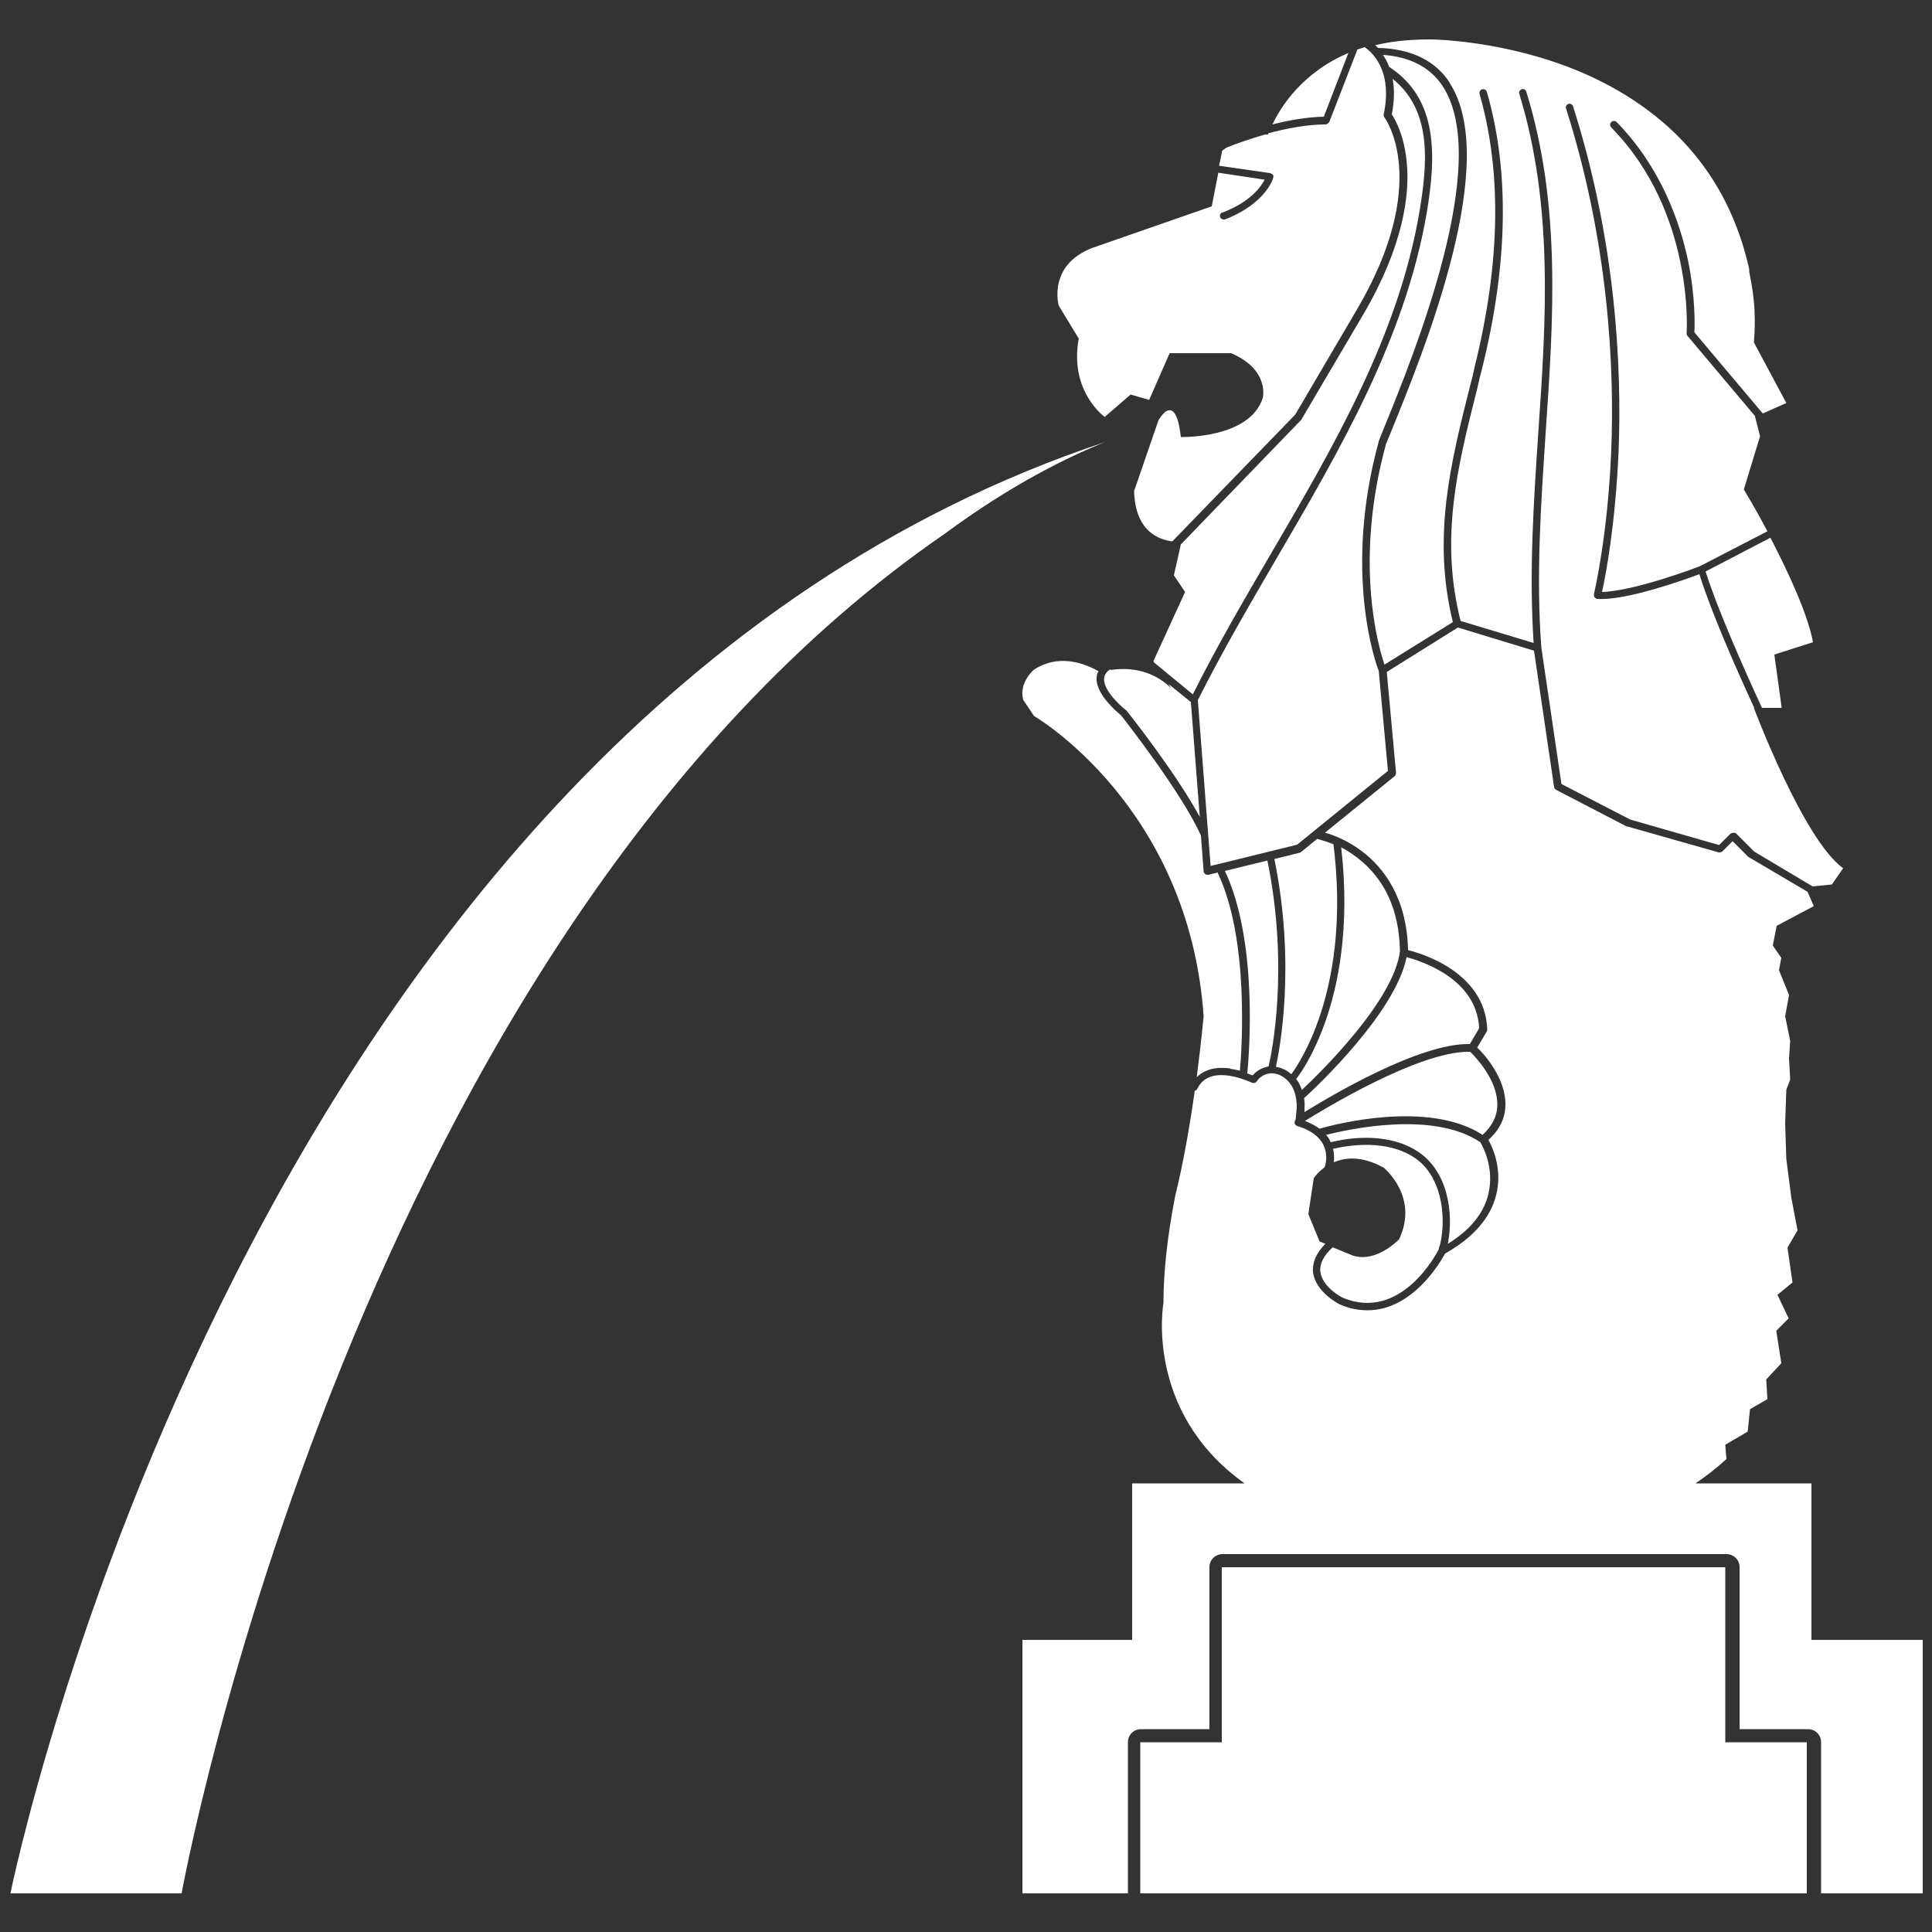 <?xml version="1.0" encoding="UTF-8"?>
<svg id="Layer_1" data-name="Layer 1" xmlns="http://www.w3.org/2000/svg" viewBox="0 0 50 50">
  <rect x="0" y="0" width="50" height="50" fill="#333333" stroke="none"/>
  <defs>
    <style>
      .cls-1 {
        fill: #fff;
      }
    </style>
  </defs>
  <path class="cls-1" d="m45.81,13.92l-1.67.87c.3.95.97,2.47,1.46,3.53h.51l-.19-1.38,1-.32c-.14-.75-.66-1.85-1.1-2.7Z"/>
  <path class="cls-1" d="m38.05,27.22s-.03,0-.05,0c-1.31,0-3.76,1.5-4.23,1.79.15.06.27.12.38.2.38-.11,2.81-.75,4.22.16.25-.23.38-.49.38-.78.01-.64-.57-1.24-.7-1.37Z"/>
  <path class="cls-1" d="m36.4,24.78c-.29,1.43-2.33,3.35-2.65,3.64.01.08.02.16.01.24,0,.04,0,.08,0,.12.65-.4,2.97-1.79,4.28-1.76l.24-.41c-.06-1.29-1.51-1.74-1.88-1.84Z"/>
  <path class="cls-1" d="m33.55,27.93c.06.08.11.17.14.28.49-.46,2.38-2.31,2.54-3.59,0,0,0,0,0-.01-.02-1.06-.39-1.86-1.1-2.41-.14-.11-.29-.2-.42-.27.24,2.09-.09,3.6-.41,4.51-.3.85-.64,1.34-.76,1.49Z"/>
  <path class="cls-1" d="m38.52,30.89c.16-.67-.15-1.23-.21-1.33-1.22-.82-3.39-.34-3.99-.19.05.06.09.12.12.19,0,0,0,0,0,0,.87-.21,1.69-.13,2.25.24.77.5.94,1.57.78,2.39.58-.36.93-.79,1.05-1.29Z"/>
  <path class="cls-1" d="m34.09,21.71l-.42.34s-.02.02-.04.02l-.65.16c.56,2.73.14,4.92.04,5.38.09.01.19.05.28.1.04.03.08.06.12.09.27-.37,1.54-2.32,1.09-5.95-.2-.08-.35-.12-.42-.14Z"/>
  <path class="cls-1" d="m37.5,2.12c1.36,2.04-.64,6.94-1.49,9.03-.05.13-.1.24-.14.34-.83,3.03-.21,5.21-.04,5.71l1.77-1.1c-.54-2.2-.06-4.11.45-6.13.04-.15.08-.3.11-.46.67-2.69.71-5.07.13-7.08-.01-.05.01-.1.07-.12.05-.01.1.01.12.07.59,2.04.55,4.46-.13,7.18-.04.15-.08.31-.11.46-.53,2.09-.98,3.9-.44,6.05l1.89.57c-.12-1.82,0-3.65.12-5.43.2-2.89.4-5.87-.49-8.78-.02-.05.01-.1.06-.12.05-.02.1.01.12.06.91,2.94.7,5.94.5,8.85-.12,1.81-.25,3.69-.11,5.54l.52,3.53,1.78.92,2.3.66.3-.3s.1-.04.14,0l.47.47,1.51.9.5-.05.29-.42c-1.03-.74-2.31-4.15-2.31-4.15h.01c-.49-1.06-1.13-2.52-1.42-3.46-.4.15-1.91.69-2.64.64-.03,0-.05-.02-.07-.04s-.02-.05-.02-.08c0-.01.36-1.48.45-3.75.08-2.1-.06-5.33-1.17-8.82-.02-.05.01-.1.06-.12.05-.02.1.01.12.06,1.12,3.52,1.26,6.78,1.18,8.9-.08,1.92-.34,3.27-.43,3.67.82-.02,2.45-.63,2.54-.67l1.74-.9c-.33-.63-.61-1.08-.61-1.08l.42-1.38-.13-.51h.01s-1.76-2.09-1.76-2.09c-.02-.02-.02-.04-.02-.07,0-.03.21-3.12-1.95-5.32-.04-.04-.04-.1,0-.14.04-.04.1-.04.14,0,1.16,1.19,1.64,2.61,1.85,3.6.19.94.17,1.66.16,1.84l1.77,2.1.61-.27-.84-1.57c.05-.56.02-1.08-.07-1.56h0c-.02-.09-.03-.18-.05-.27,0-.01,0-.03,0-.04,0,0,0-.02,0-.02-.43-1.94-1.45-3.25-2.64-4.13-.97-.72-2.05-1.16-3.01-1.42-1.46-.4-2.61-.4-2.61-.4-.54,0-1.01.05-1.42.15.02.02.05.04.07.07.85.02,1.48.32,1.86.9Z"/>
  <path class="cls-1" d="m35,32.49l-.51-.21c-.23.21-.34.42-.32.62.04.4.54.67.59.69,1.49.61,2.41-1.13,2.47-1.25.01-.04.02-.09.04-.13.18-.79.01-1.82-.68-2.26-.71-.46-1.64-.32-2.09-.22.03.13.03.25.02.35.3-.13.73-.17,1.29.14,0,0,.92.74.4,1.85,0,0-.59.63-1.21.42Z"/>
  <path class="cls-1" d="m34.9,1.37c-1.21.51-1.76,1.41-1.97,1.85.43-.11.89-.19,1.33-.2l.64-1.66Z"/>
  <path class="cls-1" d="m32.42,27.83c.11-.13.25-.2.41-.23.08-.33.54-2.54-.03-5.33l-1.1.27c.86,1.82.63,4.72.58,5.24.05.02.1.04.14.05Z"/>
  <path class="cls-1" d="m31.83,27.66c.09.01.18.03.26.05.05-.6.24-3.42-.58-5.13l-.24.06s-.06,0-.08-.02c-.02-.02-.04-.04-.04-.07l-.07-.93c-.51-1.12-1.96-2.97-2.07-3.11-.11-.09-.72-.6-.62-1.04,0-.03.02-.07.04-.1-.76-.42-1.32-.27-1.67-.04,0,0-.4.33-.28.78l.28.42s4.01,2.32,4.39,7.77c0,0-.06.66-.18,1.58.2-.2.49-.28.87-.23Z"/>
  <path class="cls-1" d="m27.92,8.75c-.26,1.38.67,2.04.67,2.04l.67-.58.48.14.53-1.21h1.59c1.01.43.82,1.16.82,1.16-.34,1.06-2.12,1.01-2.12,1.01-.14-1.25-.58-.43-.58-.43l-.63,1.83c.03,1.05.65,1.26.99,1.3l3.18-3.28,1.58-2.69c1.97-3.33.74-4.99.73-5-.02-.02-.02-.05-.02-.08.22-1.04-.21-1.54-.49-1.74-.06.02-.13.04-.19.06l-.73,1.88s-.05.06-.09.06c-.48,0-1,.1-1.49.23,0,.02,0,.03,0,.03-.03,0-.05,0-.08,0-.38.11-.72.23-1,.34-.07.05-.11.08-.11.08l-.08.39,1.32.19s.05.02.07.04c.02.02.02.05.01.08,0,.03-.21.68-1.25,1.08-.01,0-.02,0-.03,0-.04,0-.08-.02-.09-.06-.02-.05,0-.11.06-.12.71-.27.99-.66,1.09-.85l-1.2-.18-.17.87-2.96,1.03c-1.32.42-1,1.54-1,1.54l.51.84Z"/>
  <path class="cls-1" d="m35.68,17.36c-.08-.2-.92-2.56,0-5.93,0,0,0,0,0-.01.04-.1.09-.22.14-.35.77-1.89,2.81-6.89,1.51-8.85-.32-.48-.84-.75-1.54-.8.06.09.12.19.16.31,1.28.83,1.22,2.32.97,3.8-.56,3.23-2.24,6.11-3.87,8.9-.7,1.2-1.43,2.45-2.05,3.69l.33,4.29.21-.05s0,0,0,0l2.03-.5,2.35-1.91-.24-2.61Z"/>
  <path class="cls-1" d="m29.86,17.14l1.01.83c.61-1.22,1.32-2.44,2.01-3.62,1.62-2.77,3.3-5.64,3.85-8.84.21-1.25.35-2.64-.69-3.47.05.25.05.56-.02.92.08.12.33.55.39,1.28.07.79-.08,2.11-1.13,3.9l-1.59,2.7s0,.01-.01.02l-3.12,3.23-.18.8.29.43-.82,1.79.02.03Z"/>
  <path class="cls-1" d="m28.74,17.32c-.09.05-.14.12-.16.2-.07.29.38.72.56.86,0,0,.01,0,.02.02.06.07,1.25,1.57,1.89,2.74l-.23-2.97-.58-.47.07.11c-.54-.53-1.2-.53-1.56-.47Z"/>
  <path class="cls-1" d="m46.88,42.44v-4.05h-3c.28-.19.55-.4.8-.63l-.03-.37.58-.34.06-.58.45-.26-.03-.51.39-.42-.13-.84.32-.32-.29-.61.39-.32-.13-.9.26-.45-.16-.84-.13-1-.03-.93.03-.87.1-.26-.03-.55.03-.45-.13-.64.1-.55-.26-.64.06-.32-.22-.32.1-.51.96-.51-.16-.37-1.51-.89s-.01,0-.02-.01l-.41-.41-.27.27s-.06.03-.09.02l-2.36-.67s-.01,0-.02,0l-1.83-.95s-.05-.04-.05-.07l-.52-3.53-1.97-.6-1.84,1.15.24,2.62s-.01.06-.04.08l-1.8,1.46c.22.06.59.2.97.49.52.4,1.15,1.16,1.18,2.55.38.09,2,.59,2.05,2.05,0,.02,0,.04-.01.05l-.25.42c.19.18.74.8.73,1.48,0,.34-.15.65-.44.91.11.2.37.76.2,1.43-.15.59-.59,1.1-1.32,1.51-.11.2-.83,1.47-2.01,1.47-.22,0-.46-.04-.71-.15,0,0,0,0,0,0-.03-.01-.65-.33-.7-.85-.02-.24.09-.49.32-.72l-.15-.06-.29-.71.14-.93s.1-.15.28-.28c.02-.05.1-.31-.03-.58-.11-.22-.34-.39-.68-.49h0c-.05-.02-.08-.07-.06-.12,0-.01.01-.03.02-.04.01-.06.02-.24.03-.32,0-.26-.06-.61-.37-.8-.24-.15-.52-.09-.67.13-.03.04-.08.05-.12.03-.01,0-1.08-.53-1.41.15-.01.03-.04.05-.07.06-.12.85-.29,1.85-.51,2.74-.21,1.09-.3,1.99-.3,2.75h0s-.51,2.81,2.1,4.67h-2.91v4.05h-2.84v6.56h2.73v-3.91c0-.19.15-.34.34-.34h1.77v-4.19c0-.19.15-.34.34-.34h13.04c.19,0,.34.15.34.34v4.19h1.77c.19,0,.34.15.34.34v3.91h2.63v-6.56h-2.84Z"/>
  <polygon class="cls-1" points="44.65 40.56 31.62 40.56 31.62 45.09 29.51 45.09 29.51 49 46.76 49 46.76 45.09 44.65 45.09 44.65 40.56"/>
  <path class="cls-1" d="m.27,49h4.43S9.16,24.35,24.44,13.82c1.76-1.3,3.21-2,4.16-2.38C6.36,18.83.27,49,.27,49Z"/>
</svg>